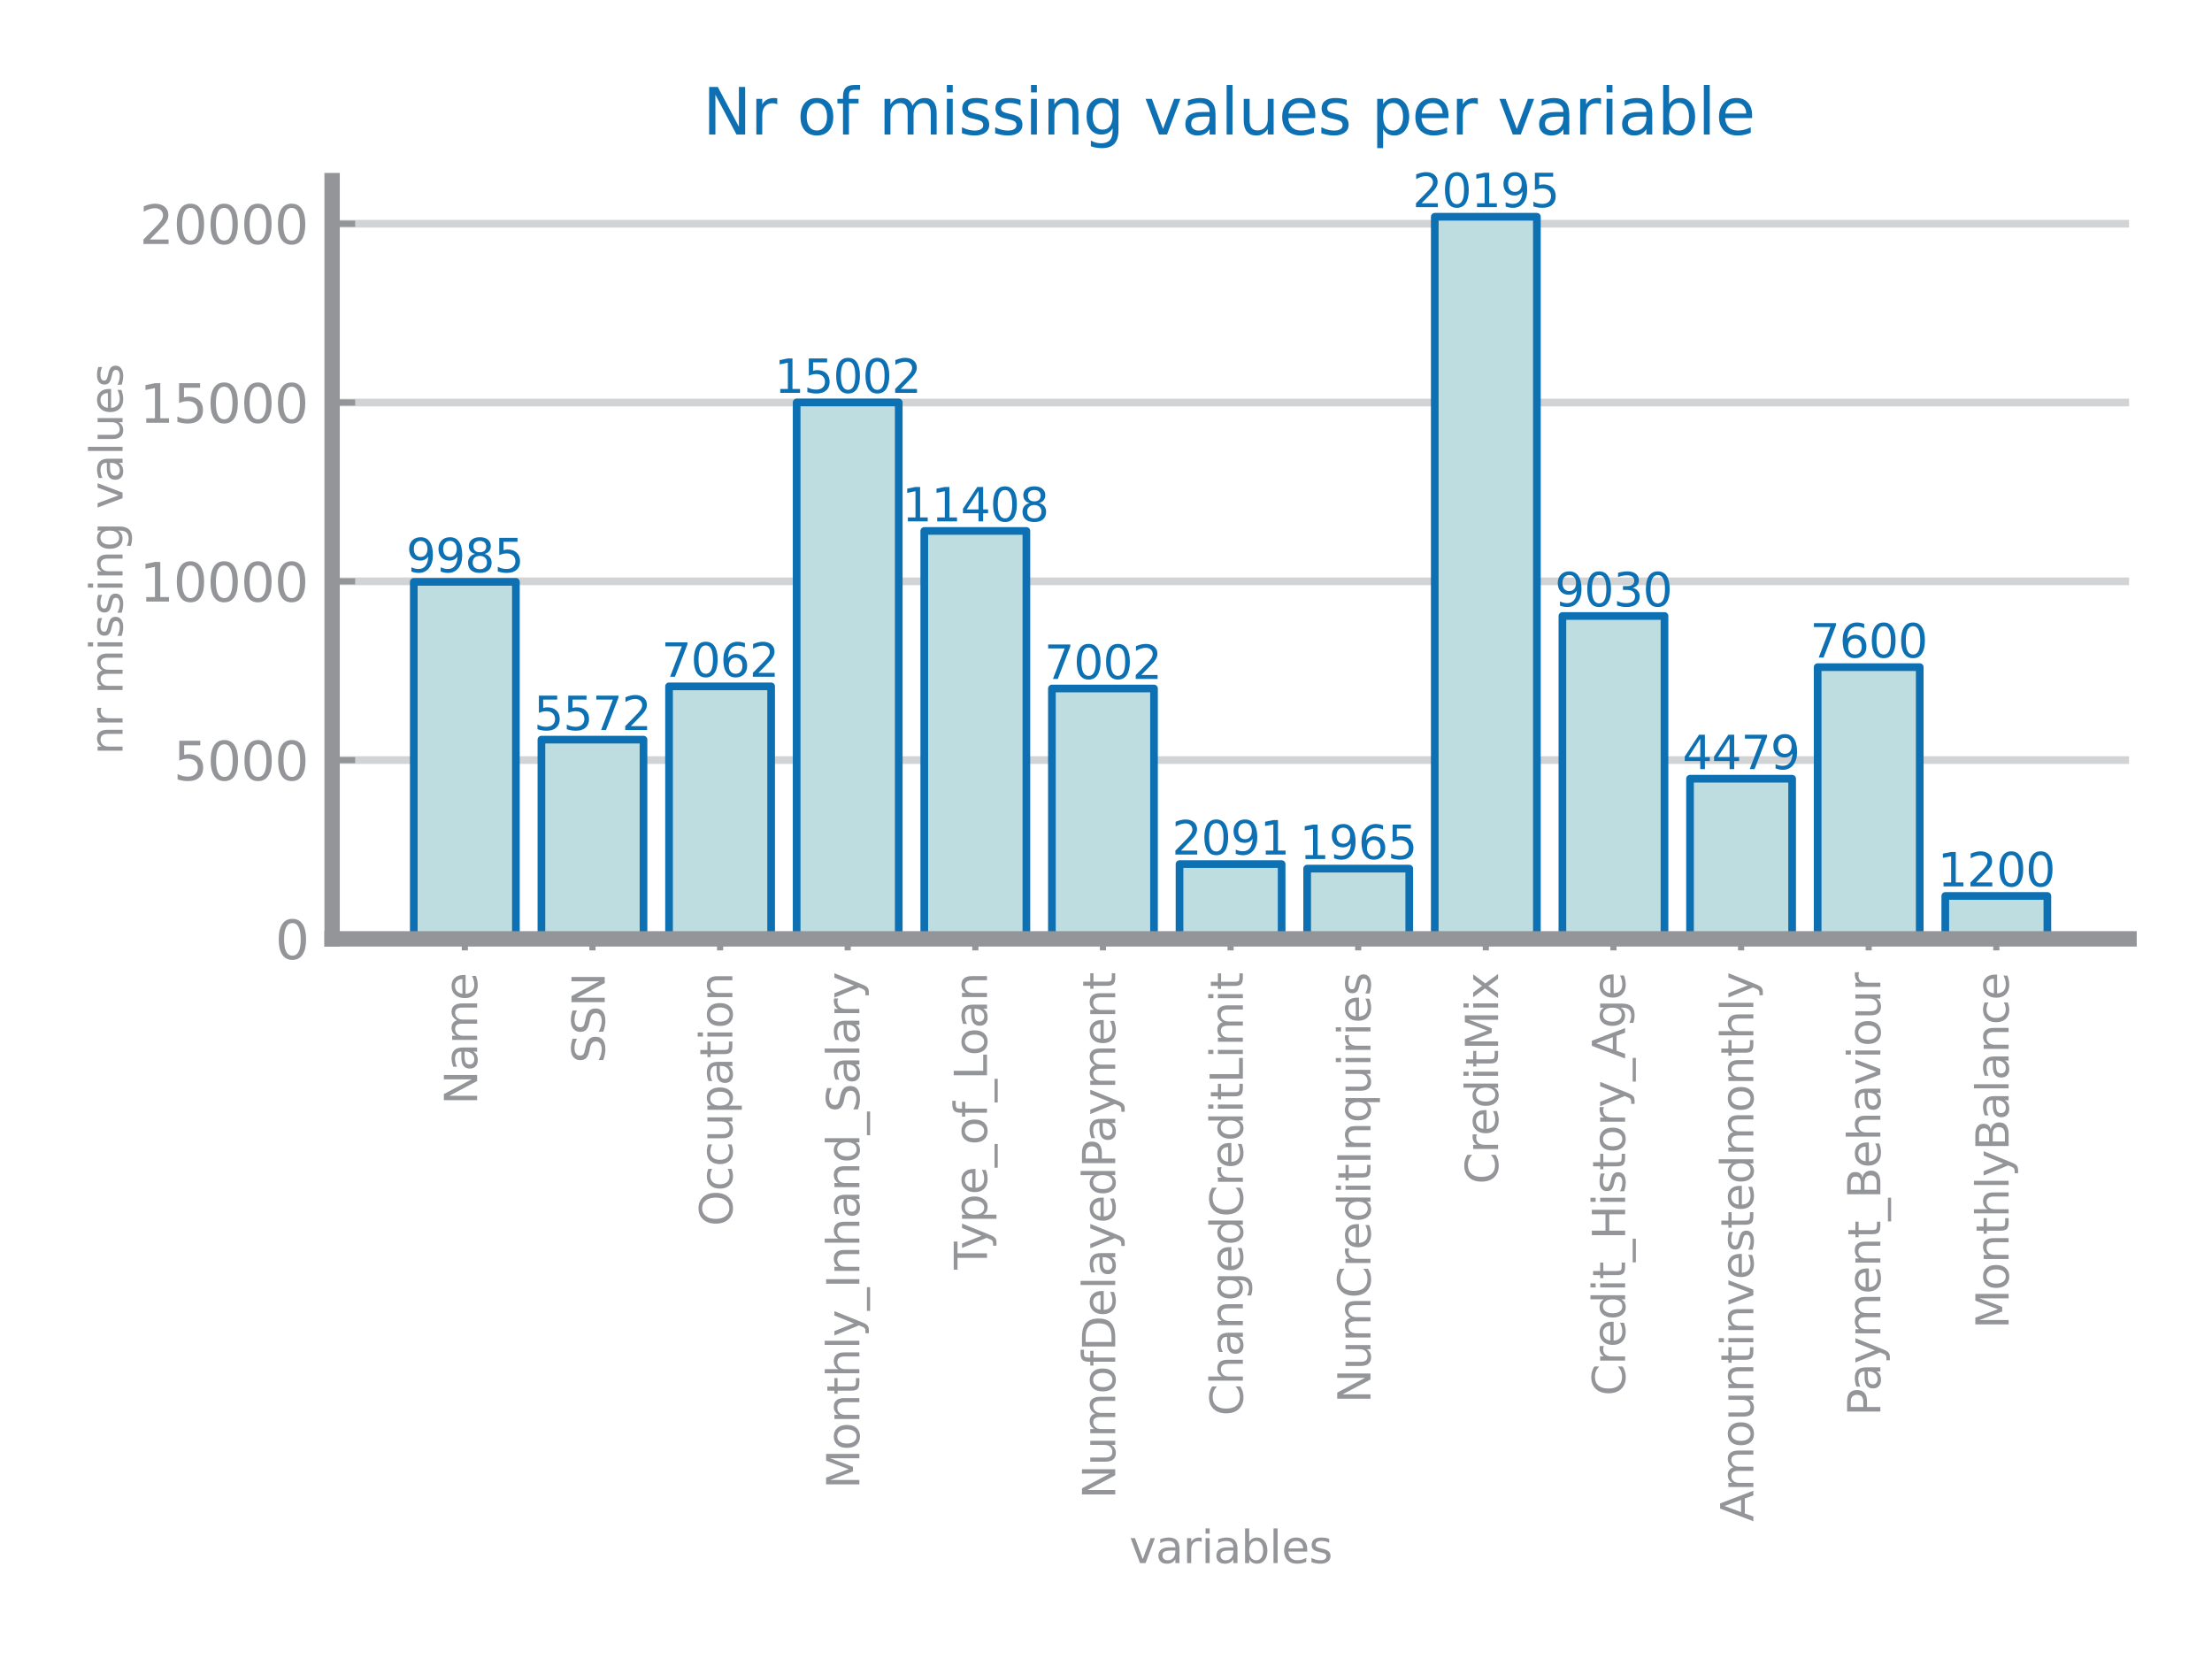 <?xml version="1.0" encoding="utf-8" standalone="no"?>
<!DOCTYPE svg PUBLIC "-//W3C//DTD SVG 1.1//EN"
  "http://www.w3.org/Graphics/SVG/1.1/DTD/svg11.dtd">
<svg xmlns:xlink="http://www.w3.org/1999/xlink" width="288pt" height="216pt" viewBox="0 0 288 216" xmlns="http://www.w3.org/2000/svg" version="1.1">
 <defs>
  <style type="text/css">*{stroke-linejoin: round; stroke-linecap: butt}</style>
 </defs>
 <g id="figure_1">
  <g id="patch_1">
   <path d="M 0 216 
L 288 216 
L 288 0 
L 0 0 
z
" style="fill: #ffffff"/>
  </g>
  <g id="axes_1">
   <g id="patch_2">
    <path d="M 43.24 122.24 
L 277.2 122.24 
L 277.2 23.52 
L 43.24 23.52 
z
" style="fill: #ffffff"/>
   </g>
   <g id="matplotlib.axis_1">
    <g id="xtick_1">
     <g id="line2d_1">
      <defs>
       <path id="mc76ccff301" d="M 0 1.5 
L 0 -1.5 
" style="stroke: #939598; stroke-width: 0.8"/>
      </defs>
      <g>
       <use xlink:href="#mc76ccff301" x="60.521" y="122.24" style="fill: #939598; stroke: #939598; stroke-width: 0.8"/>
      </g>
     </g>
     <g id="text_1">
      <!-- Name -->
      <g style="fill: #939598" transform="translate(62.119 143.822) rotate(-90) scale(0.058 -0.058)">
       <defs>
        <path id="DejaVuSans-4e" d="M 628 4666 
L 1478 4666 
L 3547 763 
L 3547 4666 
L 4159 4666 
L 4159 0 
L 3309 0 
L 1241 3903 
L 1241 0 
L 628 0 
L 628 4666 
z
" transform="scale(0.016)"/>
        <path id="DejaVuSans-61" d="M 2194 1759 
Q 1497 1759 1228 1600 
Q 959 1441 959 1056 
Q 959 750 1161 570 
Q 1363 391 1709 391 
Q 2188 391 2477 730 
Q 2766 1069 2766 1631 
L 2766 1759 
L 2194 1759 
z
M 3341 1997 
L 3341 0 
L 2766 0 
L 2766 531 
Q 2569 213 2275 61 
Q 1981 -91 1556 -91 
Q 1019 -91 701 211 
Q 384 513 384 1019 
Q 384 1609 779 1909 
Q 1175 2209 1959 2209 
L 2766 2209 
L 2766 2266 
Q 2766 2663 2505 2880 
Q 2244 3097 1772 3097 
Q 1472 3097 1187 3025 
Q 903 2953 641 2809 
L 641 3341 
Q 956 3463 1253 3523 
Q 1550 3584 1831 3584 
Q 2591 3584 2966 3190 
Q 3341 2797 3341 1997 
z
" transform="scale(0.016)"/>
        <path id="DejaVuSans-6d" d="M 3328 2828 
Q 3544 3216 3844 3400 
Q 4144 3584 4550 3584 
Q 5097 3584 5394 3201 
Q 5691 2819 5691 2113 
L 5691 0 
L 5113 0 
L 5113 2094 
Q 5113 2597 4934 2840 
Q 4756 3084 4391 3084 
Q 3944 3084 3684 2787 
Q 3425 2491 3425 1978 
L 3425 0 
L 2847 0 
L 2847 2094 
Q 2847 2600 2669 2842 
Q 2491 3084 2119 3084 
Q 1678 3084 1418 2786 
Q 1159 2488 1159 1978 
L 1159 0 
L 581 0 
L 581 3500 
L 1159 3500 
L 1159 2956 
Q 1356 3278 1631 3431 
Q 1906 3584 2284 3584 
Q 2666 3584 2933 3390 
Q 3200 3197 3328 2828 
z
" transform="scale(0.016)"/>
        <path id="DejaVuSans-65" d="M 3597 1894 
L 3597 1613 
L 953 1613 
Q 991 1019 1311 708 
Q 1631 397 2203 397 
Q 2534 397 2845 478 
Q 3156 559 3463 722 
L 3463 178 
Q 3153 47 2828 -22 
Q 2503 -91 2169 -91 
Q 1331 -91 842 396 
Q 353 884 353 1716 
Q 353 2575 817 3079 
Q 1281 3584 2069 3584 
Q 2775 3584 3186 3129 
Q 3597 2675 3597 1894 
z
M 3022 2063 
Q 3016 2534 2758 2815 
Q 2500 3097 2075 3097 
Q 1594 3097 1305 2825 
Q 1016 2553 972 2059 
L 3022 2063 
z
" transform="scale(0.016)"/>
       </defs>
       <use xlink:href="#DejaVuSans-4e"/>
       <use xlink:href="#DejaVuSans-61" x="74.805"/>
       <use xlink:href="#DejaVuSans-6d" x="136.084"/>
       <use xlink:href="#DejaVuSans-65" x="233.496"/>
      </g>
     </g>
    </g>
    <g id="xtick_2">
     <g id="line2d_2">
      <g>
       <use xlink:href="#mc76ccff301" x="77.138" y="122.24" style="fill: #939598; stroke: #939598; stroke-width: 0.8"/>
      </g>
     </g>
     <g id="text_2">
      <!-- SSN -->
      <g style="fill: #939598" transform="translate(78.735 138.423) rotate(-90) scale(0.058 -0.058)">
       <defs>
        <path id="DejaVuSans-53" d="M 3425 4513 
L 3425 3897 
Q 3066 4069 2747 4153 
Q 2428 4238 2131 4238 
Q 1616 4238 1336 4038 
Q 1056 3838 1056 3469 
Q 1056 3159 1242 3001 
Q 1428 2844 1947 2747 
L 2328 2669 
Q 3034 2534 3370 2195 
Q 3706 1856 3706 1288 
Q 3706 609 3251 259 
Q 2797 -91 1919 -91 
Q 1588 -91 1214 -16 
Q 841 59 441 206 
L 441 856 
Q 825 641 1194 531 
Q 1563 422 1919 422 
Q 2459 422 2753 634 
Q 3047 847 3047 1241 
Q 3047 1584 2836 1778 
Q 2625 1972 2144 2069 
L 1759 2144 
Q 1053 2284 737 2584 
Q 422 2884 422 3419 
Q 422 4038 858 4394 
Q 1294 4750 2059 4750 
Q 2388 4750 2728 4690 
Q 3069 4631 3425 4513 
z
" transform="scale(0.016)"/>
       </defs>
       <use xlink:href="#DejaVuSans-53"/>
       <use xlink:href="#DejaVuSans-53" x="63.477"/>
       <use xlink:href="#DejaVuSans-4e" x="126.953"/>
      </g>
     </g>
    </g>
    <g id="xtick_3">
     <g id="line2d_3">
      <g>
       <use xlink:href="#mc76ccff301" x="93.754" y="122.24" style="fill: #939598; stroke: #939598; stroke-width: 0.8"/>
      </g>
     </g>
     <g id="text_3">
      <!-- Occupation -->
      <g style="fill: #939598" transform="translate(95.352 159.649) rotate(-90) scale(0.058 -0.058)">
       <defs>
        <path id="DejaVuSans-4f" d="M 2522 4238 
Q 1834 4238 1429 3725 
Q 1025 3213 1025 2328 
Q 1025 1447 1429 934 
Q 1834 422 2522 422 
Q 3209 422 3611 934 
Q 4013 1447 4013 2328 
Q 4013 3213 3611 3725 
Q 3209 4238 2522 4238 
z
M 2522 4750 
Q 3503 4750 4090 4092 
Q 4678 3434 4678 2328 
Q 4678 1225 4090 567 
Q 3503 -91 2522 -91 
Q 1538 -91 948 565 
Q 359 1222 359 2328 
Q 359 3434 948 4092 
Q 1538 4750 2522 4750 
z
" transform="scale(0.016)"/>
        <path id="DejaVuSans-63" d="M 3122 3366 
L 3122 2828 
Q 2878 2963 2633 3030 
Q 2388 3097 2138 3097 
Q 1578 3097 1268 2742 
Q 959 2388 959 1747 
Q 959 1106 1268 751 
Q 1578 397 2138 397 
Q 2388 397 2633 464 
Q 2878 531 3122 666 
L 3122 134 
Q 2881 22 2623 -34 
Q 2366 -91 2075 -91 
Q 1284 -91 818 406 
Q 353 903 353 1747 
Q 353 2603 823 3093 
Q 1294 3584 2113 3584 
Q 2378 3584 2631 3529 
Q 2884 3475 3122 3366 
z
" transform="scale(0.016)"/>
        <path id="DejaVuSans-75" d="M 544 1381 
L 544 3500 
L 1119 3500 
L 1119 1403 
Q 1119 906 1312 657 
Q 1506 409 1894 409 
Q 2359 409 2629 706 
Q 2900 1003 2900 1516 
L 2900 3500 
L 3475 3500 
L 3475 0 
L 2900 0 
L 2900 538 
Q 2691 219 2414 64 
Q 2138 -91 1772 -91 
Q 1169 -91 856 284 
Q 544 659 544 1381 
z
M 1991 3584 
L 1991 3584 
z
" transform="scale(0.016)"/>
        <path id="DejaVuSans-70" d="M 1159 525 
L 1159 -1331 
L 581 -1331 
L 581 3500 
L 1159 3500 
L 1159 2969 
Q 1341 3281 1617 3432 
Q 1894 3584 2278 3584 
Q 2916 3584 3314 3078 
Q 3713 2572 3713 1747 
Q 3713 922 3314 415 
Q 2916 -91 2278 -91 
Q 1894 -91 1617 61 
Q 1341 213 1159 525 
z
M 3116 1747 
Q 3116 2381 2855 2742 
Q 2594 3103 2138 3103 
Q 1681 3103 1420 2742 
Q 1159 2381 1159 1747 
Q 1159 1113 1420 752 
Q 1681 391 2138 391 
Q 2594 391 2855 752 
Q 3116 1113 3116 1747 
z
" transform="scale(0.016)"/>
        <path id="DejaVuSans-74" d="M 1172 4494 
L 1172 3500 
L 2356 3500 
L 2356 3053 
L 1172 3053 
L 1172 1153 
Q 1172 725 1289 603 
Q 1406 481 1766 481 
L 2356 481 
L 2356 0 
L 1766 0 
Q 1100 0 847 248 
Q 594 497 594 1153 
L 594 3053 
L 172 3053 
L 172 3500 
L 594 3500 
L 594 4494 
L 1172 4494 
z
" transform="scale(0.016)"/>
        <path id="DejaVuSans-69" d="M 603 3500 
L 1178 3500 
L 1178 0 
L 603 0 
L 603 3500 
z
M 603 4863 
L 1178 4863 
L 1178 4134 
L 603 4134 
L 603 4863 
z
" transform="scale(0.016)"/>
        <path id="DejaVuSans-6f" d="M 1959 3097 
Q 1497 3097 1228 2736 
Q 959 2375 959 1747 
Q 959 1119 1226 758 
Q 1494 397 1959 397 
Q 2419 397 2687 759 
Q 2956 1122 2956 1747 
Q 2956 2369 2687 2733 
Q 2419 3097 1959 3097 
z
M 1959 3584 
Q 2709 3584 3137 3096 
Q 3566 2609 3566 1747 
Q 3566 888 3137 398 
Q 2709 -91 1959 -91 
Q 1206 -91 779 398 
Q 353 888 353 1747 
Q 353 2609 779 3096 
Q 1206 3584 1959 3584 
z
" transform="scale(0.016)"/>
        <path id="DejaVuSans-6e" d="M 3513 2113 
L 3513 0 
L 2938 0 
L 2938 2094 
Q 2938 2591 2744 2837 
Q 2550 3084 2163 3084 
Q 1697 3084 1428 2787 
Q 1159 2491 1159 1978 
L 1159 0 
L 581 0 
L 581 3500 
L 1159 3500 
L 1159 2956 
Q 1366 3272 1645 3428 
Q 1925 3584 2291 3584 
Q 2894 3584 3203 3211 
Q 3513 2838 3513 2113 
z
" transform="scale(0.016)"/>
       </defs>
       <use xlink:href="#DejaVuSans-4f"/>
       <use xlink:href="#DejaVuSans-63" x="78.711"/>
       <use xlink:href="#DejaVuSans-63" x="133.691"/>
       <use xlink:href="#DejaVuSans-75" x="188.672"/>
       <use xlink:href="#DejaVuSans-70" x="252.051"/>
       <use xlink:href="#DejaVuSans-61" x="315.527"/>
       <use xlink:href="#DejaVuSans-74" x="376.807"/>
       <use xlink:href="#DejaVuSans-69" x="416.016"/>
       <use xlink:href="#DejaVuSans-6f" x="443.799"/>
       <use xlink:href="#DejaVuSans-6e" x="504.98"/>
      </g>
     </g>
    </g>
    <g id="xtick_4">
     <g id="line2d_4">
      <g>
       <use xlink:href="#mc76ccff301" x="110.371" y="122.24" style="fill: #939598; stroke: #939598; stroke-width: 0.8"/>
      </g>
     </g>
     <g id="text_4">
      <!-- Monthly_Inhand_Salary -->
      <g style="fill: #939598" transform="translate(111.888 193.841) rotate(-90) scale(0.058 -0.058)">
       <defs>
        <path id="DejaVuSans-4d" d="M 628 4666 
L 1569 4666 
L 2759 1491 
L 3956 4666 
L 4897 4666 
L 4897 0 
L 4281 0 
L 4281 4097 
L 3078 897 
L 2444 897 
L 1241 4097 
L 1241 0 
L 628 0 
L 628 4666 
z
" transform="scale(0.016)"/>
        <path id="DejaVuSans-68" d="M 3513 2113 
L 3513 0 
L 2938 0 
L 2938 2094 
Q 2938 2591 2744 2837 
Q 2550 3084 2163 3084 
Q 1697 3084 1428 2787 
Q 1159 2491 1159 1978 
L 1159 0 
L 581 0 
L 581 4863 
L 1159 4863 
L 1159 2956 
Q 1366 3272 1645 3428 
Q 1925 3584 2291 3584 
Q 2894 3584 3203 3211 
Q 3513 2838 3513 2113 
z
" transform="scale(0.016)"/>
        <path id="DejaVuSans-6c" d="M 603 4863 
L 1178 4863 
L 1178 0 
L 603 0 
L 603 4863 
z
" transform="scale(0.016)"/>
        <path id="DejaVuSans-79" d="M 2059 -325 
Q 1816 -950 1584 -1140 
Q 1353 -1331 966 -1331 
L 506 -1331 
L 506 -850 
L 844 -850 
Q 1081 -850 1212 -737 
Q 1344 -625 1503 -206 
L 1606 56 
L 191 3500 
L 800 3500 
L 1894 763 
L 2988 3500 
L 3597 3500 
L 2059 -325 
z
" transform="scale(0.016)"/>
        <path id="DejaVuSans-5f" d="M 3263 -1063 
L 3263 -1509 
L -63 -1509 
L -63 -1063 
L 3263 -1063 
z
" transform="scale(0.016)"/>
        <path id="DejaVuSans-49" d="M 628 4666 
L 1259 4666 
L 1259 0 
L 628 0 
L 628 4666 
z
" transform="scale(0.016)"/>
        <path id="DejaVuSans-64" d="M 2906 2969 
L 2906 4863 
L 3481 4863 
L 3481 0 
L 2906 0 
L 2906 525 
Q 2725 213 2448 61 
Q 2172 -91 1784 -91 
Q 1150 -91 751 415 
Q 353 922 353 1747 
Q 353 2572 751 3078 
Q 1150 3584 1784 3584 
Q 2172 3584 2448 3432 
Q 2725 3281 2906 2969 
z
M 947 1747 
Q 947 1113 1208 752 
Q 1469 391 1925 391 
Q 2381 391 2643 752 
Q 2906 1113 2906 1747 
Q 2906 2381 2643 2742 
Q 2381 3103 1925 3103 
Q 1469 3103 1208 2742 
Q 947 2381 947 1747 
z
" transform="scale(0.016)"/>
        <path id="DejaVuSans-72" d="M 2631 2963 
Q 2534 3019 2420 3045 
Q 2306 3072 2169 3072 
Q 1681 3072 1420 2755 
Q 1159 2438 1159 1844 
L 1159 0 
L 581 0 
L 581 3500 
L 1159 3500 
L 1159 2956 
Q 1341 3275 1631 3429 
Q 1922 3584 2338 3584 
Q 2397 3584 2469 3576 
Q 2541 3569 2628 3553 
L 2631 2963 
z
" transform="scale(0.016)"/>
       </defs>
       <use xlink:href="#DejaVuSans-4d"/>
       <use xlink:href="#DejaVuSans-6f" x="86.279"/>
       <use xlink:href="#DejaVuSans-6e" x="147.461"/>
       <use xlink:href="#DejaVuSans-74" x="210.84"/>
       <use xlink:href="#DejaVuSans-68" x="250.049"/>
       <use xlink:href="#DejaVuSans-6c" x="313.428"/>
       <use xlink:href="#DejaVuSans-79" x="341.211"/>
       <use xlink:href="#DejaVuSans-5f" x="400.391"/>
       <use xlink:href="#DejaVuSans-49" x="450.391"/>
       <use xlink:href="#DejaVuSans-6e" x="479.883"/>
       <use xlink:href="#DejaVuSans-68" x="543.262"/>
       <use xlink:href="#DejaVuSans-61" x="606.641"/>
       <use xlink:href="#DejaVuSans-6e" x="667.92"/>
       <use xlink:href="#DejaVuSans-64" x="731.299"/>
       <use xlink:href="#DejaVuSans-5f" x="794.775"/>
       <use xlink:href="#DejaVuSans-53" x="844.775"/>
       <use xlink:href="#DejaVuSans-61" x="908.252"/>
       <use xlink:href="#DejaVuSans-6c" x="969.531"/>
       <use xlink:href="#DejaVuSans-61" x="997.314"/>
       <use xlink:href="#DejaVuSans-72" x="1058.594"/>
       <use xlink:href="#DejaVuSans-79" x="1099.707"/>
      </g>
     </g>
    </g>
    <g id="xtick_5">
     <g id="line2d_5">
      <g>
       <use xlink:href="#mc76ccff301" x="126.987" y="122.24" style="fill: #939598; stroke: #939598; stroke-width: 0.8"/>
      </g>
     </g>
     <g id="text_5">
      <!-- Type_of_Loan -->
      <g style="fill: #939598" transform="translate(128.504 165.293) rotate(-90) scale(0.058 -0.058)">
       <defs>
        <path id="DejaVuSans-54" d="M -19 4666 
L 3928 4666 
L 3928 4134 
L 2272 4134 
L 2272 0 
L 1638 0 
L 1638 4134 
L -19 4134 
L -19 4666 
z
" transform="scale(0.016)"/>
        <path id="DejaVuSans-66" d="M 2375 4863 
L 2375 4384 
L 1825 4384 
Q 1516 4384 1395 4259 
Q 1275 4134 1275 3809 
L 1275 3500 
L 2222 3500 
L 2222 3053 
L 1275 3053 
L 1275 0 
L 697 0 
L 697 3053 
L 147 3053 
L 147 3500 
L 697 3500 
L 697 3744 
Q 697 4328 969 4595 
Q 1241 4863 1831 4863 
L 2375 4863 
z
" transform="scale(0.016)"/>
        <path id="DejaVuSans-4c" d="M 628 4666 
L 1259 4666 
L 1259 531 
L 3531 531 
L 3531 0 
L 628 0 
L 628 4666 
z
" transform="scale(0.016)"/>
       </defs>
       <use xlink:href="#DejaVuSans-54"/>
       <use xlink:href="#DejaVuSans-79" x="45.459"/>
       <use xlink:href="#DejaVuSans-70" x="104.639"/>
       <use xlink:href="#DejaVuSans-65" x="168.115"/>
       <use xlink:href="#DejaVuSans-5f" x="229.639"/>
       <use xlink:href="#DejaVuSans-6f" x="279.639"/>
       <use xlink:href="#DejaVuSans-66" x="340.82"/>
       <use xlink:href="#DejaVuSans-5f" x="376.025"/>
       <use xlink:href="#DejaVuSans-4c" x="426.025"/>
       <use xlink:href="#DejaVuSans-6f" x="479.988"/>
       <use xlink:href="#DejaVuSans-61" x="541.17"/>
       <use xlink:href="#DejaVuSans-6e" x="602.449"/>
      </g>
     </g>
    </g>
    <g id="xtick_6">
     <g id="line2d_6">
      <g>
       <use xlink:href="#mc76ccff301" x="143.604" y="122.24" style="fill: #939598; stroke: #939598; stroke-width: 0.8"/>
      </g>
     </g>
     <g id="text_6">
      <!-- NumofDelayedPayment -->
      <g style="fill: #939598" transform="translate(145.201 195.152) rotate(-90) scale(0.058 -0.058)">
       <defs>
        <path id="DejaVuSans-44" d="M 1259 4147 
L 1259 519 
L 2022 519 
Q 2988 519 3436 956 
Q 3884 1394 3884 2338 
Q 3884 3275 3436 3711 
Q 2988 4147 2022 4147 
L 1259 4147 
z
M 628 4666 
L 1925 4666 
Q 3281 4666 3915 4102 
Q 4550 3538 4550 2338 
Q 4550 1131 3912 565 
Q 3275 0 1925 0 
L 628 0 
L 628 4666 
z
" transform="scale(0.016)"/>
        <path id="DejaVuSans-50" d="M 1259 4147 
L 1259 2394 
L 2053 2394 
Q 2494 2394 2734 2622 
Q 2975 2850 2975 3272 
Q 2975 3691 2734 3919 
Q 2494 4147 2053 4147 
L 1259 4147 
z
M 628 4666 
L 2053 4666 
Q 2838 4666 3239 4311 
Q 3641 3956 3641 3272 
Q 3641 2581 3239 2228 
Q 2838 1875 2053 1875 
L 1259 1875 
L 1259 0 
L 628 0 
L 628 4666 
z
" transform="scale(0.016)"/>
       </defs>
       <use xlink:href="#DejaVuSans-4e"/>
       <use xlink:href="#DejaVuSans-75" x="74.805"/>
       <use xlink:href="#DejaVuSans-6d" x="138.184"/>
       <use xlink:href="#DejaVuSans-6f" x="235.596"/>
       <use xlink:href="#DejaVuSans-66" x="296.777"/>
       <use xlink:href="#DejaVuSans-44" x="331.982"/>
       <use xlink:href="#DejaVuSans-65" x="408.984"/>
       <use xlink:href="#DejaVuSans-6c" x="470.508"/>
       <use xlink:href="#DejaVuSans-61" x="498.291"/>
       <use xlink:href="#DejaVuSans-79" x="559.57"/>
       <use xlink:href="#DejaVuSans-65" x="618.75"/>
       <use xlink:href="#DejaVuSans-64" x="680.273"/>
       <use xlink:href="#DejaVuSans-50" x="743.75"/>
       <use xlink:href="#DejaVuSans-61" x="799.553"/>
       <use xlink:href="#DejaVuSans-79" x="860.832"/>
       <use xlink:href="#DejaVuSans-6d" x="920.012"/>
       <use xlink:href="#DejaVuSans-65" x="1017.424"/>
       <use xlink:href="#DejaVuSans-6e" x="1078.947"/>
       <use xlink:href="#DejaVuSans-74" x="1142.326"/>
      </g>
     </g>
    </g>
    <g id="xtick_7">
     <g id="line2d_7">
      <g>
       <use xlink:href="#mc76ccff301" x="160.22" y="122.24" style="fill: #939598; stroke: #939598; stroke-width: 0.8"/>
      </g>
     </g>
     <g id="text_7">
      <!-- ChangedCreditLimit -->
      <g style="fill: #939598" transform="translate(161.818 184.347) rotate(-90) scale(0.058 -0.058)">
       <defs>
        <path id="DejaVuSans-43" d="M 4122 4306 
L 4122 3641 
Q 3803 3938 3442 4084 
Q 3081 4231 2675 4231 
Q 1875 4231 1450 3742 
Q 1025 3253 1025 2328 
Q 1025 1406 1450 917 
Q 1875 428 2675 428 
Q 3081 428 3442 575 
Q 3803 722 4122 1019 
L 4122 359 
Q 3791 134 3420 21 
Q 3050 -91 2638 -91 
Q 1578 -91 968 557 
Q 359 1206 359 2328 
Q 359 3453 968 4101 
Q 1578 4750 2638 4750 
Q 3056 4750 3426 4639 
Q 3797 4528 4122 4306 
z
" transform="scale(0.016)"/>
        <path id="DejaVuSans-67" d="M 2906 1791 
Q 2906 2416 2648 2759 
Q 2391 3103 1925 3103 
Q 1463 3103 1205 2759 
Q 947 2416 947 1791 
Q 947 1169 1205 825 
Q 1463 481 1925 481 
Q 2391 481 2648 825 
Q 2906 1169 2906 1791 
z
M 3481 434 
Q 3481 -459 3084 -895 
Q 2688 -1331 1869 -1331 
Q 1566 -1331 1297 -1286 
Q 1028 -1241 775 -1147 
L 775 -588 
Q 1028 -725 1275 -790 
Q 1522 -856 1778 -856 
Q 2344 -856 2625 -561 
Q 2906 -266 2906 331 
L 2906 616 
Q 2728 306 2450 153 
Q 2172 0 1784 0 
Q 1141 0 747 490 
Q 353 981 353 1791 
Q 353 2603 747 3093 
Q 1141 3584 1784 3584 
Q 2172 3584 2450 3431 
Q 2728 3278 2906 2969 
L 2906 3500 
L 3481 3500 
L 3481 434 
z
" transform="scale(0.016)"/>
       </defs>
       <use xlink:href="#DejaVuSans-43"/>
       <use xlink:href="#DejaVuSans-68" x="69.824"/>
       <use xlink:href="#DejaVuSans-61" x="133.203"/>
       <use xlink:href="#DejaVuSans-6e" x="194.482"/>
       <use xlink:href="#DejaVuSans-67" x="257.861"/>
       <use xlink:href="#DejaVuSans-65" x="321.338"/>
       <use xlink:href="#DejaVuSans-64" x="382.861"/>
       <use xlink:href="#DejaVuSans-43" x="446.338"/>
       <use xlink:href="#DejaVuSans-72" x="516.162"/>
       <use xlink:href="#DejaVuSans-65" x="555.025"/>
       <use xlink:href="#DejaVuSans-64" x="616.549"/>
       <use xlink:href="#DejaVuSans-69" x="680.025"/>
       <use xlink:href="#DejaVuSans-74" x="707.809"/>
       <use xlink:href="#DejaVuSans-4c" x="747.018"/>
       <use xlink:href="#DejaVuSans-69" x="802.73"/>
       <use xlink:href="#DejaVuSans-6d" x="830.514"/>
       <use xlink:href="#DejaVuSans-69" x="927.926"/>
       <use xlink:href="#DejaVuSans-74" x="955.709"/>
      </g>
     </g>
    </g>
    <g id="xtick_8">
     <g id="line2d_8">
      <g>
       <use xlink:href="#mc76ccff301" x="176.836" y="122.24" style="fill: #939598; stroke: #939598; stroke-width: 0.8"/>
      </g>
     </g>
     <g id="text_8">
      <!-- NumCreditInquiries -->
      <g style="fill: #939598" transform="translate(178.434 182.689) rotate(-90) scale(0.058 -0.058)">
       <defs>
        <path id="DejaVuSans-71" d="M 947 1747 
Q 947 1113 1208 752 
Q 1469 391 1925 391 
Q 2381 391 2643 752 
Q 2906 1113 2906 1747 
Q 2906 2381 2643 2742 
Q 2381 3103 1925 3103 
Q 1469 3103 1208 2742 
Q 947 2381 947 1747 
z
M 2906 525 
Q 2725 213 2448 61 
Q 2172 -91 1784 -91 
Q 1150 -91 751 415 
Q 353 922 353 1747 
Q 353 2572 751 3078 
Q 1150 3584 1784 3584 
Q 2172 3584 2448 3432 
Q 2725 3281 2906 2969 
L 2906 3500 
L 3481 3500 
L 3481 -1331 
L 2906 -1331 
L 2906 525 
z
" transform="scale(0.016)"/>
        <path id="DejaVuSans-73" d="M 2834 3397 
L 2834 2853 
Q 2591 2978 2328 3040 
Q 2066 3103 1784 3103 
Q 1356 3103 1142 2972 
Q 928 2841 928 2578 
Q 928 2378 1081 2264 
Q 1234 2150 1697 2047 
L 1894 2003 
Q 2506 1872 2764 1633 
Q 3022 1394 3022 966 
Q 3022 478 2636 193 
Q 2250 -91 1575 -91 
Q 1294 -91 989 -36 
Q 684 19 347 128 
L 347 722 
Q 666 556 975 473 
Q 1284 391 1588 391 
Q 1994 391 2212 530 
Q 2431 669 2431 922 
Q 2431 1156 2273 1281 
Q 2116 1406 1581 1522 
L 1381 1569 
Q 847 1681 609 1914 
Q 372 2147 372 2553 
Q 372 3047 722 3315 
Q 1072 3584 1716 3584 
Q 2034 3584 2315 3537 
Q 2597 3491 2834 3397 
z
" transform="scale(0.016)"/>
       </defs>
       <use xlink:href="#DejaVuSans-4e"/>
       <use xlink:href="#DejaVuSans-75" x="74.805"/>
       <use xlink:href="#DejaVuSans-6d" x="138.184"/>
       <use xlink:href="#DejaVuSans-43" x="235.596"/>
       <use xlink:href="#DejaVuSans-72" x="305.42"/>
       <use xlink:href="#DejaVuSans-65" x="344.283"/>
       <use xlink:href="#DejaVuSans-64" x="405.807"/>
       <use xlink:href="#DejaVuSans-69" x="469.283"/>
       <use xlink:href="#DejaVuSans-74" x="497.066"/>
       <use xlink:href="#DejaVuSans-49" x="536.275"/>
       <use xlink:href="#DejaVuSans-6e" x="565.768"/>
       <use xlink:href="#DejaVuSans-71" x="629.146"/>
       <use xlink:href="#DejaVuSans-75" x="692.623"/>
       <use xlink:href="#DejaVuSans-69" x="756.002"/>
       <use xlink:href="#DejaVuSans-72" x="783.785"/>
       <use xlink:href="#DejaVuSans-69" x="824.898"/>
       <use xlink:href="#DejaVuSans-65" x="852.682"/>
       <use xlink:href="#DejaVuSans-73" x="914.205"/>
      </g>
     </g>
    </g>
    <g id="xtick_9">
     <g id="line2d_9">
      <g>
       <use xlink:href="#mc76ccff301" x="193.453" y="122.24" style="fill: #939598; stroke: #939598; stroke-width: 0.8"/>
      </g>
     </g>
     <g id="text_9">
      <!-- CreditMix -->
      <g style="fill: #939598" transform="translate(195.051 154.181) rotate(-90) scale(0.058 -0.058)">
       <defs>
        <path id="DejaVuSans-78" d="M 3513 3500 
L 2247 1797 
L 3578 0 
L 2900 0 
L 1881 1375 
L 863 0 
L 184 0 
L 1544 1831 
L 300 3500 
L 978 3500 
L 1906 2253 
L 2834 3500 
L 3513 3500 
z
" transform="scale(0.016)"/>
       </defs>
       <use xlink:href="#DejaVuSans-43"/>
       <use xlink:href="#DejaVuSans-72" x="69.824"/>
       <use xlink:href="#DejaVuSans-65" x="108.688"/>
       <use xlink:href="#DejaVuSans-64" x="170.211"/>
       <use xlink:href="#DejaVuSans-69" x="233.688"/>
       <use xlink:href="#DejaVuSans-74" x="261.471"/>
       <use xlink:href="#DejaVuSans-4d" x="300.68"/>
       <use xlink:href="#DejaVuSans-69" x="386.959"/>
       <use xlink:href="#DejaVuSans-78" x="414.742"/>
      </g>
     </g>
    </g>
    <g id="xtick_10">
     <g id="line2d_10">
      <g>
       <use xlink:href="#mc76ccff301" x="210.069" y="122.24" style="fill: #939598; stroke: #939598; stroke-width: 0.8"/>
      </g>
     </g>
     <g id="text_10">
      <!-- Credit_History_Age -->
      <g style="fill: #939598" transform="translate(211.587 181.738) rotate(-90) scale(0.058 -0.058)">
       <defs>
        <path id="DejaVuSans-48" d="M 628 4666 
L 1259 4666 
L 1259 2753 
L 3553 2753 
L 3553 4666 
L 4184 4666 
L 4184 0 
L 3553 0 
L 3553 2222 
L 1259 2222 
L 1259 0 
L 628 0 
L 628 4666 
z
" transform="scale(0.016)"/>
        <path id="DejaVuSans-41" d="M 2188 4044 
L 1331 1722 
L 3047 1722 
L 2188 4044 
z
M 1831 4666 
L 2547 4666 
L 4325 0 
L 3669 0 
L 3244 1197 
L 1141 1197 
L 716 0 
L 50 0 
L 1831 4666 
z
" transform="scale(0.016)"/>
       </defs>
       <use xlink:href="#DejaVuSans-43"/>
       <use xlink:href="#DejaVuSans-72" x="69.824"/>
       <use xlink:href="#DejaVuSans-65" x="108.688"/>
       <use xlink:href="#DejaVuSans-64" x="170.211"/>
       <use xlink:href="#DejaVuSans-69" x="233.688"/>
       <use xlink:href="#DejaVuSans-74" x="261.471"/>
       <use xlink:href="#DejaVuSans-5f" x="300.68"/>
       <use xlink:href="#DejaVuSans-48" x="350.68"/>
       <use xlink:href="#DejaVuSans-69" x="425.875"/>
       <use xlink:href="#DejaVuSans-73" x="453.658"/>
       <use xlink:href="#DejaVuSans-74" x="505.758"/>
       <use xlink:href="#DejaVuSans-6f" x="544.967"/>
       <use xlink:href="#DejaVuSans-72" x="606.148"/>
       <use xlink:href="#DejaVuSans-79" x="647.262"/>
       <use xlink:href="#DejaVuSans-5f" x="706.441"/>
       <use xlink:href="#DejaVuSans-41" x="756.441"/>
       <use xlink:href="#DejaVuSans-67" x="824.85"/>
       <use xlink:href="#DejaVuSans-65" x="888.326"/>
      </g>
     </g>
    </g>
    <g id="xtick_11">
     <g id="line2d_11">
      <g>
       <use xlink:href="#mc76ccff301" x="226.686" y="122.24" style="fill: #939598; stroke: #939598; stroke-width: 0.8"/>
      </g>
     </g>
     <g id="text_11">
      <!-- Amountinvestedmonthly -->
      <g style="fill: #939598" transform="translate(228.284 198.111) rotate(-90) scale(0.058 -0.058)">
       <defs>
        <path id="DejaVuSans-76" d="M 191 3500 
L 800 3500 
L 1894 563 
L 2988 3500 
L 3597 3500 
L 2284 0 
L 1503 0 
L 191 3500 
z
" transform="scale(0.016)"/>
       </defs>
       <use xlink:href="#DejaVuSans-41"/>
       <use xlink:href="#DejaVuSans-6d" x="68.408"/>
       <use xlink:href="#DejaVuSans-6f" x="165.82"/>
       <use xlink:href="#DejaVuSans-75" x="227.002"/>
       <use xlink:href="#DejaVuSans-6e" x="290.381"/>
       <use xlink:href="#DejaVuSans-74" x="353.76"/>
       <use xlink:href="#DejaVuSans-69" x="392.969"/>
       <use xlink:href="#DejaVuSans-6e" x="420.752"/>
       <use xlink:href="#DejaVuSans-76" x="484.131"/>
       <use xlink:href="#DejaVuSans-65" x="543.311"/>
       <use xlink:href="#DejaVuSans-73" x="604.834"/>
       <use xlink:href="#DejaVuSans-74" x="656.934"/>
       <use xlink:href="#DejaVuSans-65" x="696.143"/>
       <use xlink:href="#DejaVuSans-64" x="757.666"/>
       <use xlink:href="#DejaVuSans-6d" x="821.143"/>
       <use xlink:href="#DejaVuSans-6f" x="918.555"/>
       <use xlink:href="#DejaVuSans-6e" x="979.736"/>
       <use xlink:href="#DejaVuSans-74" x="1043.115"/>
       <use xlink:href="#DejaVuSans-68" x="1082.324"/>
       <use xlink:href="#DejaVuSans-6c" x="1145.703"/>
       <use xlink:href="#DejaVuSans-79" x="1173.486"/>
      </g>
     </g>
    </g>
    <g id="xtick_12">
     <g id="line2d_12">
      <g>
       <use xlink:href="#mc76ccff301" x="243.302" y="122.24" style="fill: #939598; stroke: #939598; stroke-width: 0.8"/>
      </g>
     </g>
     <g id="text_12">
      <!-- Payment_Behaviour -->
      <g style="fill: #939598" transform="translate(244.82 184.363) rotate(-90) scale(0.058 -0.058)">
       <defs>
        <path id="DejaVuSans-42" d="M 1259 2228 
L 1259 519 
L 2272 519 
Q 2781 519 3026 730 
Q 3272 941 3272 1375 
Q 3272 1813 3026 2020 
Q 2781 2228 2272 2228 
L 1259 2228 
z
M 1259 4147 
L 1259 2741 
L 2194 2741 
Q 2656 2741 2882 2914 
Q 3109 3088 3109 3444 
Q 3109 3797 2882 3972 
Q 2656 4147 2194 4147 
L 1259 4147 
z
M 628 4666 
L 2241 4666 
Q 2963 4666 3353 4366 
Q 3744 4066 3744 3513 
Q 3744 3084 3544 2831 
Q 3344 2578 2956 2516 
Q 3422 2416 3680 2098 
Q 3938 1781 3938 1306 
Q 3938 681 3513 340 
Q 3088 0 2303 0 
L 628 0 
L 628 4666 
z
" transform="scale(0.016)"/>
       </defs>
       <use xlink:href="#DejaVuSans-50"/>
       <use xlink:href="#DejaVuSans-61" x="55.803"/>
       <use xlink:href="#DejaVuSans-79" x="117.082"/>
       <use xlink:href="#DejaVuSans-6d" x="176.262"/>
       <use xlink:href="#DejaVuSans-65" x="273.674"/>
       <use xlink:href="#DejaVuSans-6e" x="335.197"/>
       <use xlink:href="#DejaVuSans-74" x="398.576"/>
       <use xlink:href="#DejaVuSans-5f" x="437.785"/>
       <use xlink:href="#DejaVuSans-42" x="487.785"/>
       <use xlink:href="#DejaVuSans-65" x="556.389"/>
       <use xlink:href="#DejaVuSans-68" x="617.912"/>
       <use xlink:href="#DejaVuSans-61" x="681.291"/>
       <use xlink:href="#DejaVuSans-76" x="742.57"/>
       <use xlink:href="#DejaVuSans-69" x="801.75"/>
       <use xlink:href="#DejaVuSans-6f" x="829.533"/>
       <use xlink:href="#DejaVuSans-75" x="890.715"/>
       <use xlink:href="#DejaVuSans-72" x="954.094"/>
      </g>
     </g>
    </g>
    <g id="xtick_13">
     <g id="line2d_13">
      <g>
       <use xlink:href="#mc76ccff301" x="259.919" y="122.24" style="fill: #939598; stroke: #939598; stroke-width: 0.8"/>
      </g>
     </g>
     <g id="text_13">
      <!-- MonthlyBalance -->
      <g style="fill: #939598" transform="translate(261.517 173.016) rotate(-90) scale(0.058 -0.058)">
       <use xlink:href="#DejaVuSans-4d"/>
       <use xlink:href="#DejaVuSans-6f" x="86.279"/>
       <use xlink:href="#DejaVuSans-6e" x="147.461"/>
       <use xlink:href="#DejaVuSans-74" x="210.84"/>
       <use xlink:href="#DejaVuSans-68" x="250.049"/>
       <use xlink:href="#DejaVuSans-6c" x="313.428"/>
       <use xlink:href="#DejaVuSans-79" x="341.211"/>
       <use xlink:href="#DejaVuSans-42" x="400.391"/>
       <use xlink:href="#DejaVuSans-61" x="468.994"/>
       <use xlink:href="#DejaVuSans-6c" x="530.273"/>
       <use xlink:href="#DejaVuSans-61" x="558.057"/>
       <use xlink:href="#DejaVuSans-6e" x="619.336"/>
       <use xlink:href="#DejaVuSans-63" x="682.715"/>
       <use xlink:href="#DejaVuSans-65" x="737.695"/>
      </g>
     </g>
    </g>
    <g id="text_14">
     <!-- variables -->
     <g style="fill: #939598" transform="translate(147.032 203.51) scale(0.058 -0.058)">
      <defs>
       <path id="DejaVuSans-62" d="M 3116 1747 
Q 3116 2381 2855 2742 
Q 2594 3103 2138 3103 
Q 1681 3103 1420 2742 
Q 1159 2381 1159 1747 
Q 1159 1113 1420 752 
Q 1681 391 2138 391 
Q 2594 391 2855 752 
Q 3116 1113 3116 1747 
z
M 1159 2969 
Q 1341 3281 1617 3432 
Q 1894 3584 2278 3584 
Q 2916 3584 3314 3078 
Q 3713 2572 3713 1747 
Q 3713 922 3314 415 
Q 2916 -91 2278 -91 
Q 1894 -91 1617 61 
Q 1341 213 1159 525 
L 1159 0 
L 581 0 
L 581 4863 
L 1159 4863 
L 1159 2969 
z
" transform="scale(0.016)"/>
      </defs>
      <use xlink:href="#DejaVuSans-76"/>
      <use xlink:href="#DejaVuSans-61" x="59.18"/>
      <use xlink:href="#DejaVuSans-72" x="120.459"/>
      <use xlink:href="#DejaVuSans-69" x="161.572"/>
      <use xlink:href="#DejaVuSans-61" x="189.355"/>
      <use xlink:href="#DejaVuSans-62" x="250.635"/>
      <use xlink:href="#DejaVuSans-6c" x="314.111"/>
      <use xlink:href="#DejaVuSans-65" x="341.895"/>
      <use xlink:href="#DejaVuSans-73" x="403.418"/>
     </g>
    </g>
   </g>
   <g id="matplotlib.axis_2">
    <g id="ytick_1">
     <g id="line2d_14">
      <path d="M 43.24 122.24 
L 277.2 122.24 
" clip-path="url(#pb15b128487)" style="fill: none; stroke: #d2d3d4; stroke-linecap: square"/>
     </g>
     <g id="line2d_15">
      <defs>
       <path id="m502025b40f" d="M 0 0 
L 3 0 
" style="stroke: #939598; stroke-width: 0.8"/>
      </defs>
      <g>
       <use xlink:href="#m502025b40f" x="43.24" y="122.24" style="fill: #939598; stroke: #939598; stroke-width: 0.8"/>
      </g>
     </g>
     <g id="text_15">
      <!-- 0 -->
      <g style="fill: #939598" transform="translate(35.824 124.877) scale(0.069 -0.069)">
       <defs>
        <path id="DejaVuSans-30" d="M 2034 4250 
Q 1547 4250 1301 3770 
Q 1056 3291 1056 2328 
Q 1056 1369 1301 889 
Q 1547 409 2034 409 
Q 2525 409 2770 889 
Q 3016 1369 3016 2328 
Q 3016 3291 2770 3770 
Q 2525 4250 2034 4250 
z
M 2034 4750 
Q 2819 4750 3233 4129 
Q 3647 3509 3647 2328 
Q 3647 1150 3233 529 
Q 2819 -91 2034 -91 
Q 1250 -91 836 529 
Q 422 1150 422 2328 
Q 422 3509 836 4129 
Q 1250 4750 2034 4750 
z
" transform="scale(0.016)"/>
       </defs>
       <use xlink:href="#DejaVuSans-30"/>
      </g>
     </g>
    </g>
    <g id="ytick_2">
     <g id="line2d_16">
      <path d="M 43.24 98.962 
L 277.2 98.962 
" clip-path="url(#pb15b128487)" style="fill: none; stroke: #d2d3d4; stroke-linecap: square"/>
     </g>
     <g id="line2d_17">
      <g>
       <use xlink:href="#m502025b40f" x="43.24" y="98.962" style="fill: #939598; stroke: #939598; stroke-width: 0.8"/>
      </g>
     </g>
     <g id="text_16">
      <!-- 5000 -->
      <g style="fill: #939598" transform="translate(22.578 101.599) scale(0.069 -0.069)">
       <defs>
        <path id="DejaVuSans-35" d="M 691 4666 
L 3169 4666 
L 3169 4134 
L 1269 4134 
L 1269 2991 
Q 1406 3038 1543 3061 
Q 1681 3084 1819 3084 
Q 2600 3084 3056 2656 
Q 3513 2228 3513 1497 
Q 3513 744 3044 326 
Q 2575 -91 1722 -91 
Q 1428 -91 1123 -41 
Q 819 9 494 109 
L 494 744 
Q 775 591 1075 516 
Q 1375 441 1709 441 
Q 2250 441 2565 725 
Q 2881 1009 2881 1497 
Q 2881 1984 2565 2268 
Q 2250 2553 1709 2553 
Q 1456 2553 1204 2497 
Q 953 2441 691 2322 
L 691 4666 
z
" transform="scale(0.016)"/>
       </defs>
       <use xlink:href="#DejaVuSans-35"/>
       <use xlink:href="#DejaVuSans-30" x="63.623"/>
       <use xlink:href="#DejaVuSans-30" x="127.246"/>
       <use xlink:href="#DejaVuSans-30" x="190.869"/>
      </g>
     </g>
    </g>
    <g id="ytick_3">
     <g id="line2d_18">
      <path d="M 43.24 75.684 
L 277.2 75.684 
" clip-path="url(#pb15b128487)" style="fill: none; stroke: #d2d3d4; stroke-linecap: square"/>
     </g>
     <g id="line2d_19">
      <g>
       <use xlink:href="#m502025b40f" x="43.24" y="75.684" style="fill: #939598; stroke: #939598; stroke-width: 0.8"/>
      </g>
     </g>
     <g id="text_17">
      <!-- 10000 -->
      <g style="fill: #939598" transform="translate(18.162 78.321) scale(0.069 -0.069)">
       <defs>
        <path id="DejaVuSans-31" d="M 794 531 
L 1825 531 
L 1825 4091 
L 703 3866 
L 703 4441 
L 1819 4666 
L 2450 4666 
L 2450 531 
L 3481 531 
L 3481 0 
L 794 0 
L 794 531 
z
" transform="scale(0.016)"/>
       </defs>
       <use xlink:href="#DejaVuSans-31"/>
       <use xlink:href="#DejaVuSans-30" x="63.623"/>
       <use xlink:href="#DejaVuSans-30" x="127.246"/>
       <use xlink:href="#DejaVuSans-30" x="190.869"/>
       <use xlink:href="#DejaVuSans-30" x="254.492"/>
      </g>
     </g>
    </g>
    <g id="ytick_4">
     <g id="line2d_20">
      <path d="M 43.24 52.407 
L 277.2 52.407 
" clip-path="url(#pb15b128487)" style="fill: none; stroke: #d2d3d4; stroke-linecap: square"/>
     </g>
     <g id="line2d_21">
      <g>
       <use xlink:href="#m502025b40f" x="43.24" y="52.407" style="fill: #939598; stroke: #939598; stroke-width: 0.8"/>
      </g>
     </g>
     <g id="text_18">
      <!-- 15000 -->
      <g style="fill: #939598" transform="translate(18.162 55.043) scale(0.069 -0.069)">
       <use xlink:href="#DejaVuSans-31"/>
       <use xlink:href="#DejaVuSans-35" x="63.623"/>
       <use xlink:href="#DejaVuSans-30" x="127.246"/>
       <use xlink:href="#DejaVuSans-30" x="190.869"/>
       <use xlink:href="#DejaVuSans-30" x="254.492"/>
      </g>
     </g>
    </g>
    <g id="ytick_5">
     <g id="line2d_22">
      <path d="M 43.24 29.129 
L 277.2 29.129 
" clip-path="url(#pb15b128487)" style="fill: none; stroke: #d2d3d4; stroke-linecap: square"/>
     </g>
     <g id="line2d_23">
      <g>
       <use xlink:href="#m502025b40f" x="43.24" y="29.129" style="fill: #939598; stroke: #939598; stroke-width: 0.8"/>
      </g>
     </g>
     <g id="text_19">
      <!-- 20000 -->
      <g style="fill: #939598" transform="translate(18.162 31.765) scale(0.069 -0.069)">
       <defs>
        <path id="DejaVuSans-32" d="M 1228 531 
L 3431 531 
L 3431 0 
L 469 0 
L 469 531 
Q 828 903 1448 1529 
Q 2069 2156 2228 2338 
Q 2531 2678 2651 2914 
Q 2772 3150 2772 3378 
Q 2772 3750 2511 3984 
Q 2250 4219 1831 4219 
Q 1534 4219 1204 4116 
Q 875 4013 500 3803 
L 500 4441 
Q 881 4594 1212 4672 
Q 1544 4750 1819 4750 
Q 2544 4750 2975 4387 
Q 3406 4025 3406 3419 
Q 3406 3131 3298 2873 
Q 3191 2616 2906 2266 
Q 2828 2175 2409 1742 
Q 1991 1309 1228 531 
z
" transform="scale(0.016)"/>
       </defs>
       <use xlink:href="#DejaVuSans-32"/>
       <use xlink:href="#DejaVuSans-30" x="63.623"/>
       <use xlink:href="#DejaVuSans-30" x="127.246"/>
       <use xlink:href="#DejaVuSans-30" x="190.869"/>
       <use xlink:href="#DejaVuSans-30" x="254.492"/>
      </g>
     </g>
    </g>
    <g id="text_20">
     <!-- nr missing values -->
     <g style="fill: #939598" transform="translate(15.958 98.278) rotate(-90) scale(0.058 -0.058)">
      <defs>
       <path id="DejaVuSans-20" transform="scale(0.016)"/>
      </defs>
      <use xlink:href="#DejaVuSans-6e"/>
      <use xlink:href="#DejaVuSans-72" x="63.379"/>
      <use xlink:href="#DejaVuSans-20" x="104.492"/>
      <use xlink:href="#DejaVuSans-6d" x="136.279"/>
      <use xlink:href="#DejaVuSans-69" x="233.691"/>
      <use xlink:href="#DejaVuSans-73" x="261.475"/>
      <use xlink:href="#DejaVuSans-73" x="313.574"/>
      <use xlink:href="#DejaVuSans-69" x="365.674"/>
      <use xlink:href="#DejaVuSans-6e" x="393.457"/>
      <use xlink:href="#DejaVuSans-67" x="456.836"/>
      <use xlink:href="#DejaVuSans-20" x="520.312"/>
      <use xlink:href="#DejaVuSans-76" x="552.1"/>
      <use xlink:href="#DejaVuSans-61" x="611.279"/>
      <use xlink:href="#DejaVuSans-6c" x="672.559"/>
      <use xlink:href="#DejaVuSans-75" x="700.342"/>
      <use xlink:href="#DejaVuSans-65" x="763.721"/>
      <use xlink:href="#DejaVuSans-73" x="825.244"/>
     </g>
    </g>
   </g>
   <g id="patch_3">
    <path d="M 53.875 122.24 
L 67.168 122.24 
L 67.168 75.754 
L 53.875 75.754 
z
" clip-path="url(#pb15b128487)" style="fill: #bddde0; stroke: #0c70b2; stroke-linejoin: miter"/>
   </g>
   <g id="patch_4">
    <path d="M 70.491 122.24 
L 83.784 122.24 
L 83.784 96.299 
L 70.491 96.299 
z
" clip-path="url(#pb15b128487)" style="fill: #bddde0; stroke: #0c70b2; stroke-linejoin: miter"/>
   </g>
   <g id="patch_5">
    <path d="M 87.108 122.24 
L 100.401 122.24 
L 100.401 89.362 
L 87.108 89.362 
z
" clip-path="url(#pb15b128487)" style="fill: #bddde0; stroke: #0c70b2; stroke-linejoin: miter"/>
   </g>
   <g id="patch_6">
    <path d="M 103.724 122.24 
L 117.017 122.24 
L 117.017 52.397 
L 103.724 52.397 
z
" clip-path="url(#pb15b128487)" style="fill: #bddde0; stroke: #0c70b2; stroke-linejoin: miter"/>
   </g>
   <g id="patch_7">
    <path d="M 120.34 122.24 
L 133.634 122.24 
L 133.634 69.129 
L 120.34 69.129 
z
" clip-path="url(#pb15b128487)" style="fill: #bddde0; stroke: #0c70b2; stroke-linejoin: miter"/>
   </g>
   <g id="patch_8">
    <path d="M 136.957 122.24 
L 150.25 122.24 
L 150.25 89.642 
L 136.957 89.642 
z
" clip-path="url(#pb15b128487)" style="fill: #bddde0; stroke: #0c70b2; stroke-linejoin: miter"/>
   </g>
   <g id="patch_9">
    <path d="M 153.573 122.24 
L 166.867 122.24 
L 166.867 112.505 
L 153.573 112.505 
z
" clip-path="url(#pb15b128487)" style="fill: #bddde0; stroke: #0c70b2; stroke-linejoin: miter"/>
   </g>
   <g id="patch_10">
    <path d="M 170.19 122.24 
L 183.483 122.24 
L 183.483 113.092 
L 170.19 113.092 
z
" clip-path="url(#pb15b128487)" style="fill: #bddde0; stroke: #0c70b2; stroke-linejoin: miter"/>
   </g>
   <g id="patch_11">
    <path d="M 186.806 122.24 
L 200.1 122.24 
L 200.1 28.221 
L 186.806 28.221 
z
" clip-path="url(#pb15b128487)" style="fill: #bddde0; stroke: #0c70b2; stroke-linejoin: miter"/>
   </g>
   <g id="patch_12">
    <path d="M 203.423 122.24 
L 216.716 122.24 
L 216.716 80.2 
L 203.423 80.2 
z
" clip-path="url(#pb15b128487)" style="fill: #bddde0; stroke: #0c70b2; stroke-linejoin: miter"/>
   </g>
   <g id="patch_13">
    <path d="M 220.039 122.24 
L 233.333 122.24 
L 233.333 101.388 
L 220.039 101.388 
z
" clip-path="url(#pb15b128487)" style="fill: #bddde0; stroke: #0c70b2; stroke-linejoin: miter"/>
   </g>
   <g id="patch_14">
    <path d="M 236.656 122.24 
L 249.949 122.24 
L 249.949 86.858 
L 236.656 86.858 
z
" clip-path="url(#pb15b128487)" style="fill: #bddde0; stroke: #0c70b2; stroke-linejoin: miter"/>
   </g>
   <g id="patch_15">
    <path d="M 253.272 122.24 
L 266.565 122.24 
L 266.565 116.653 
L 253.272 116.653 
z
" clip-path="url(#pb15b128487)" style="fill: #bddde0; stroke: #0c70b2; stroke-linejoin: miter"/>
   </g>
   <g id="patch_16">
    <path d="M 43.24 122.24 
L 43.24 23.52 
" style="fill: none; stroke: #939598; stroke-width: 2; stroke-linejoin: miter; stroke-linecap: square"/>
   </g>
   <g id="patch_17">
    <path d="M 43.24 122.24 
L 277.2 122.24 
" style="fill: none; stroke: #939598; stroke-width: 2; stroke-linejoin: miter; stroke-linecap: square"/>
   </g>
   <g id="text_21">
    <!-- 9985 -->
    <g style="fill: #0c70b2" transform="translate(52.886 74.506) scale(0.06 -0.06)">
     <defs>
      <path id="DejaVuSans-39" d="M 703 97 
L 703 672 
Q 941 559 1184 500 
Q 1428 441 1663 441 
Q 2288 441 2617 861 
Q 2947 1281 2994 2138 
Q 2813 1869 2534 1725 
Q 2256 1581 1919 1581 
Q 1219 1581 811 2004 
Q 403 2428 403 3163 
Q 403 3881 828 4315 
Q 1253 4750 1959 4750 
Q 2769 4750 3195 4129 
Q 3622 3509 3622 2328 
Q 3622 1225 3098 567 
Q 2575 -91 1691 -91 
Q 1453 -91 1209 -44 
Q 966 3 703 97 
z
M 1959 2075 
Q 2384 2075 2632 2365 
Q 2881 2656 2881 3163 
Q 2881 3666 2632 3958 
Q 2384 4250 1959 4250 
Q 1534 4250 1286 3958 
Q 1038 3666 1038 3163 
Q 1038 2656 1286 2365 
Q 1534 2075 1959 2075 
z
" transform="scale(0.016)"/>
      <path id="DejaVuSans-38" d="M 2034 2216 
Q 1584 2216 1326 1975 
Q 1069 1734 1069 1313 
Q 1069 891 1326 650 
Q 1584 409 2034 409 
Q 2484 409 2743 651 
Q 3003 894 3003 1313 
Q 3003 1734 2745 1975 
Q 2488 2216 2034 2216 
z
M 1403 2484 
Q 997 2584 770 2862 
Q 544 3141 544 3541 
Q 544 4100 942 4425 
Q 1341 4750 2034 4750 
Q 2731 4750 3128 4425 
Q 3525 4100 3525 3541 
Q 3525 3141 3298 2862 
Q 3072 2584 2669 2484 
Q 3125 2378 3379 2068 
Q 3634 1759 3634 1313 
Q 3634 634 3220 271 
Q 2806 -91 2034 -91 
Q 1263 -91 848 271 
Q 434 634 434 1313 
Q 434 1759 690 2068 
Q 947 2378 1403 2484 
z
M 1172 3481 
Q 1172 3119 1398 2916 
Q 1625 2713 2034 2713 
Q 2441 2713 2670 2916 
Q 2900 3119 2900 3481 
Q 2900 3844 2670 4047 
Q 2441 4250 2034 4250 
Q 1625 4250 1398 4047 
Q 1172 3844 1172 3481 
z
" transform="scale(0.016)"/>
     </defs>
     <use xlink:href="#DejaVuSans-39"/>
     <use xlink:href="#DejaVuSans-39" x="63.623"/>
     <use xlink:href="#DejaVuSans-38" x="127.246"/>
     <use xlink:href="#DejaVuSans-35" x="190.869"/>
    </g>
   </g>
   <g id="text_22">
    <!-- 5572 -->
    <g style="fill: #0c70b2" transform="translate(69.503 95.051) scale(0.06 -0.06)">
     <defs>
      <path id="DejaVuSans-37" d="M 525 4666 
L 3525 4666 
L 3525 4397 
L 1831 0 
L 1172 0 
L 2766 4134 
L 525 4134 
L 525 4666 
z
" transform="scale(0.016)"/>
     </defs>
     <use xlink:href="#DejaVuSans-35"/>
     <use xlink:href="#DejaVuSans-35" x="63.623"/>
     <use xlink:href="#DejaVuSans-37" x="127.246"/>
     <use xlink:href="#DejaVuSans-32" x="190.869"/>
    </g>
   </g>
   <g id="text_23">
    <!-- 7062 -->
    <g style="fill: #0c70b2" transform="translate(86.119 88.115) scale(0.06 -0.06)">
     <defs>
      <path id="DejaVuSans-36" d="M 2113 2584 
Q 1688 2584 1439 2293 
Q 1191 2003 1191 1497 
Q 1191 994 1439 701 
Q 1688 409 2113 409 
Q 2538 409 2786 701 
Q 3034 994 3034 1497 
Q 3034 2003 2786 2293 
Q 2538 2584 2113 2584 
z
M 3366 4563 
L 3366 3988 
Q 3128 4100 2886 4159 
Q 2644 4219 2406 4219 
Q 1781 4219 1451 3797 
Q 1122 3375 1075 2522 
Q 1259 2794 1537 2939 
Q 1816 3084 2150 3084 
Q 2853 3084 3261 2657 
Q 3669 2231 3669 1497 
Q 3669 778 3244 343 
Q 2819 -91 2113 -91 
Q 1303 -91 875 529 
Q 447 1150 447 2328 
Q 447 3434 972 4092 
Q 1497 4750 2381 4750 
Q 2619 4750 2861 4703 
Q 3103 4656 3366 4563 
z
" transform="scale(0.016)"/>
     </defs>
     <use xlink:href="#DejaVuSans-37"/>
     <use xlink:href="#DejaVuSans-30" x="63.623"/>
     <use xlink:href="#DejaVuSans-36" x="127.246"/>
     <use xlink:href="#DejaVuSans-32" x="190.869"/>
    </g>
   </g>
   <g id="text_24">
    <!-- 15002 -->
    <g style="fill: #0c70b2" transform="translate(100.827 51.149) scale(0.06 -0.06)">
     <use xlink:href="#DejaVuSans-31"/>
     <use xlink:href="#DejaVuSans-35" x="63.623"/>
     <use xlink:href="#DejaVuSans-30" x="127.246"/>
     <use xlink:href="#DejaVuSans-30" x="190.869"/>
     <use xlink:href="#DejaVuSans-32" x="254.492"/>
    </g>
   </g>
   <g id="text_25">
    <!-- 11408 -->
    <g style="fill: #0c70b2" transform="translate(117.443 67.882) scale(0.06 -0.06)">
     <defs>
      <path id="DejaVuSans-34" d="M 2419 4116 
L 825 1625 
L 2419 1625 
L 2419 4116 
z
M 2253 4666 
L 3047 4666 
L 3047 1625 
L 3713 1625 
L 3713 1100 
L 3047 1100 
L 3047 0 
L 2419 0 
L 2419 1100 
L 313 1100 
L 313 1709 
L 2253 4666 
z
" transform="scale(0.016)"/>
     </defs>
     <use xlink:href="#DejaVuSans-31"/>
     <use xlink:href="#DejaVuSans-31" x="63.623"/>
     <use xlink:href="#DejaVuSans-34" x="127.246"/>
     <use xlink:href="#DejaVuSans-30" x="190.869"/>
     <use xlink:href="#DejaVuSans-38" x="254.492"/>
    </g>
   </g>
   <g id="text_26">
    <!-- 7002 -->
    <g style="fill: #0c70b2" transform="translate(135.969 88.394) scale(0.06 -0.06)">
     <use xlink:href="#DejaVuSans-37"/>
     <use xlink:href="#DejaVuSans-30" x="63.623"/>
     <use xlink:href="#DejaVuSans-30" x="127.246"/>
     <use xlink:href="#DejaVuSans-32" x="190.869"/>
    </g>
   </g>
   <g id="text_27">
    <!-- 2091 -->
    <g style="fill: #0c70b2" transform="translate(152.585 111.257) scale(0.06 -0.06)">
     <use xlink:href="#DejaVuSans-32"/>
     <use xlink:href="#DejaVuSans-30" x="63.623"/>
     <use xlink:href="#DejaVuSans-39" x="127.246"/>
     <use xlink:href="#DejaVuSans-31" x="190.869"/>
    </g>
   </g>
   <g id="text_28">
    <!-- 1965 -->
    <g style="fill: #0c70b2" transform="translate(169.201 111.844) scale(0.06 -0.06)">
     <use xlink:href="#DejaVuSans-31"/>
     <use xlink:href="#DejaVuSans-39" x="63.623"/>
     <use xlink:href="#DejaVuSans-36" x="127.246"/>
     <use xlink:href="#DejaVuSans-35" x="190.869"/>
    </g>
   </g>
   <g id="text_29">
    <!-- 20195 -->
    <g style="fill: #0c70b2" transform="translate(183.909 26.973) scale(0.06 -0.06)">
     <use xlink:href="#DejaVuSans-32"/>
     <use xlink:href="#DejaVuSans-30" x="63.623"/>
     <use xlink:href="#DejaVuSans-31" x="127.246"/>
     <use xlink:href="#DejaVuSans-39" x="190.869"/>
     <use xlink:href="#DejaVuSans-35" x="254.492"/>
    </g>
   </g>
   <g id="text_30">
    <!-- 9030 -->
    <g style="fill: #0c70b2" transform="translate(202.434 78.952) scale(0.06 -0.06)">
     <defs>
      <path id="DejaVuSans-33" d="M 2597 2516 
Q 3050 2419 3304 2112 
Q 3559 1806 3559 1356 
Q 3559 666 3084 287 
Q 2609 -91 1734 -91 
Q 1441 -91 1130 -33 
Q 819 25 488 141 
L 488 750 
Q 750 597 1062 519 
Q 1375 441 1716 441 
Q 2309 441 2620 675 
Q 2931 909 2931 1356 
Q 2931 1769 2642 2001 
Q 2353 2234 1838 2234 
L 1294 2234 
L 1294 2753 
L 1863 2753 
Q 2328 2753 2575 2939 
Q 2822 3125 2822 3475 
Q 2822 3834 2567 4026 
Q 2313 4219 1838 4219 
Q 1578 4219 1281 4162 
Q 984 4106 628 3988 
L 628 4550 
Q 988 4650 1302 4700 
Q 1616 4750 1894 4750 
Q 2613 4750 3031 4423 
Q 3450 4097 3450 3541 
Q 3450 3153 3228 2886 
Q 3006 2619 2597 2516 
z
" transform="scale(0.016)"/>
     </defs>
     <use xlink:href="#DejaVuSans-39"/>
     <use xlink:href="#DejaVuSans-30" x="63.623"/>
     <use xlink:href="#DejaVuSans-33" x="127.246"/>
     <use xlink:href="#DejaVuSans-30" x="190.869"/>
    </g>
   </g>
   <g id="text_31">
    <!-- 4479 -->
    <g style="fill: #0c70b2" transform="translate(219.051 100.14) scale(0.06 -0.06)">
     <use xlink:href="#DejaVuSans-34"/>
     <use xlink:href="#DejaVuSans-34" x="63.623"/>
     <use xlink:href="#DejaVuSans-37" x="127.246"/>
     <use xlink:href="#DejaVuSans-39" x="190.869"/>
    </g>
   </g>
   <g id="text_32">
    <!-- 7600 -->
    <g style="fill: #0c70b2" transform="translate(235.667 85.61) scale(0.06 -0.06)">
     <use xlink:href="#DejaVuSans-37"/>
     <use xlink:href="#DejaVuSans-36" x="63.623"/>
     <use xlink:href="#DejaVuSans-30" x="127.246"/>
     <use xlink:href="#DejaVuSans-30" x="190.869"/>
    </g>
   </g>
   <g id="text_33">
    <!-- 1200 -->
    <g style="fill: #0c70b2" transform="translate(252.284 115.406) scale(0.06 -0.06)">
     <use xlink:href="#DejaVuSans-31"/>
     <use xlink:href="#DejaVuSans-32" x="63.623"/>
     <use xlink:href="#DejaVuSans-30" x="127.246"/>
     <use xlink:href="#DejaVuSans-30" x="190.869"/>
    </g>
   </g>
   <g id="text_34">
    <!-- Nr of missing values per variable -->
    <g style="fill: #0c70b2" transform="translate(91.496 17.52) scale(0.083 -0.083)">
     <use xlink:href="#DejaVuSans-4e"/>
     <use xlink:href="#DejaVuSans-72" x="74.805"/>
     <use xlink:href="#DejaVuSans-20" x="115.918"/>
     <use xlink:href="#DejaVuSans-6f" x="147.705"/>
     <use xlink:href="#DejaVuSans-66" x="208.887"/>
     <use xlink:href="#DejaVuSans-20" x="244.092"/>
     <use xlink:href="#DejaVuSans-6d" x="275.879"/>
     <use xlink:href="#DejaVuSans-69" x="373.291"/>
     <use xlink:href="#DejaVuSans-73" x="401.074"/>
     <use xlink:href="#DejaVuSans-73" x="453.174"/>
     <use xlink:href="#DejaVuSans-69" x="505.273"/>
     <use xlink:href="#DejaVuSans-6e" x="533.057"/>
     <use xlink:href="#DejaVuSans-67" x="596.436"/>
     <use xlink:href="#DejaVuSans-20" x="659.912"/>
     <use xlink:href="#DejaVuSans-76" x="691.699"/>
     <use xlink:href="#DejaVuSans-61" x="750.879"/>
     <use xlink:href="#DejaVuSans-6c" x="812.158"/>
     <use xlink:href="#DejaVuSans-75" x="839.941"/>
     <use xlink:href="#DejaVuSans-65" x="903.32"/>
     <use xlink:href="#DejaVuSans-73" x="964.844"/>
     <use xlink:href="#DejaVuSans-20" x="1016.943"/>
     <use xlink:href="#DejaVuSans-70" x="1048.73"/>
     <use xlink:href="#DejaVuSans-65" x="1112.207"/>
     <use xlink:href="#DejaVuSans-72" x="1173.73"/>
     <use xlink:href="#DejaVuSans-20" x="1214.844"/>
     <use xlink:href="#DejaVuSans-76" x="1246.631"/>
     <use xlink:href="#DejaVuSans-61" x="1305.811"/>
     <use xlink:href="#DejaVuSans-72" x="1367.09"/>
     <use xlink:href="#DejaVuSans-69" x="1408.203"/>
     <use xlink:href="#DejaVuSans-61" x="1435.986"/>
     <use xlink:href="#DejaVuSans-62" x="1497.266"/>
     <use xlink:href="#DejaVuSans-6c" x="1560.742"/>
     <use xlink:href="#DejaVuSans-65" x="1588.525"/>
    </g>
   </g>
  </g>
 </g>
 <defs>
  <clipPath id="pb15b128487">
   <rect x="43.24" y="23.52" width="233.96" height="98.72"/>
  </clipPath>
 </defs>
</svg>
